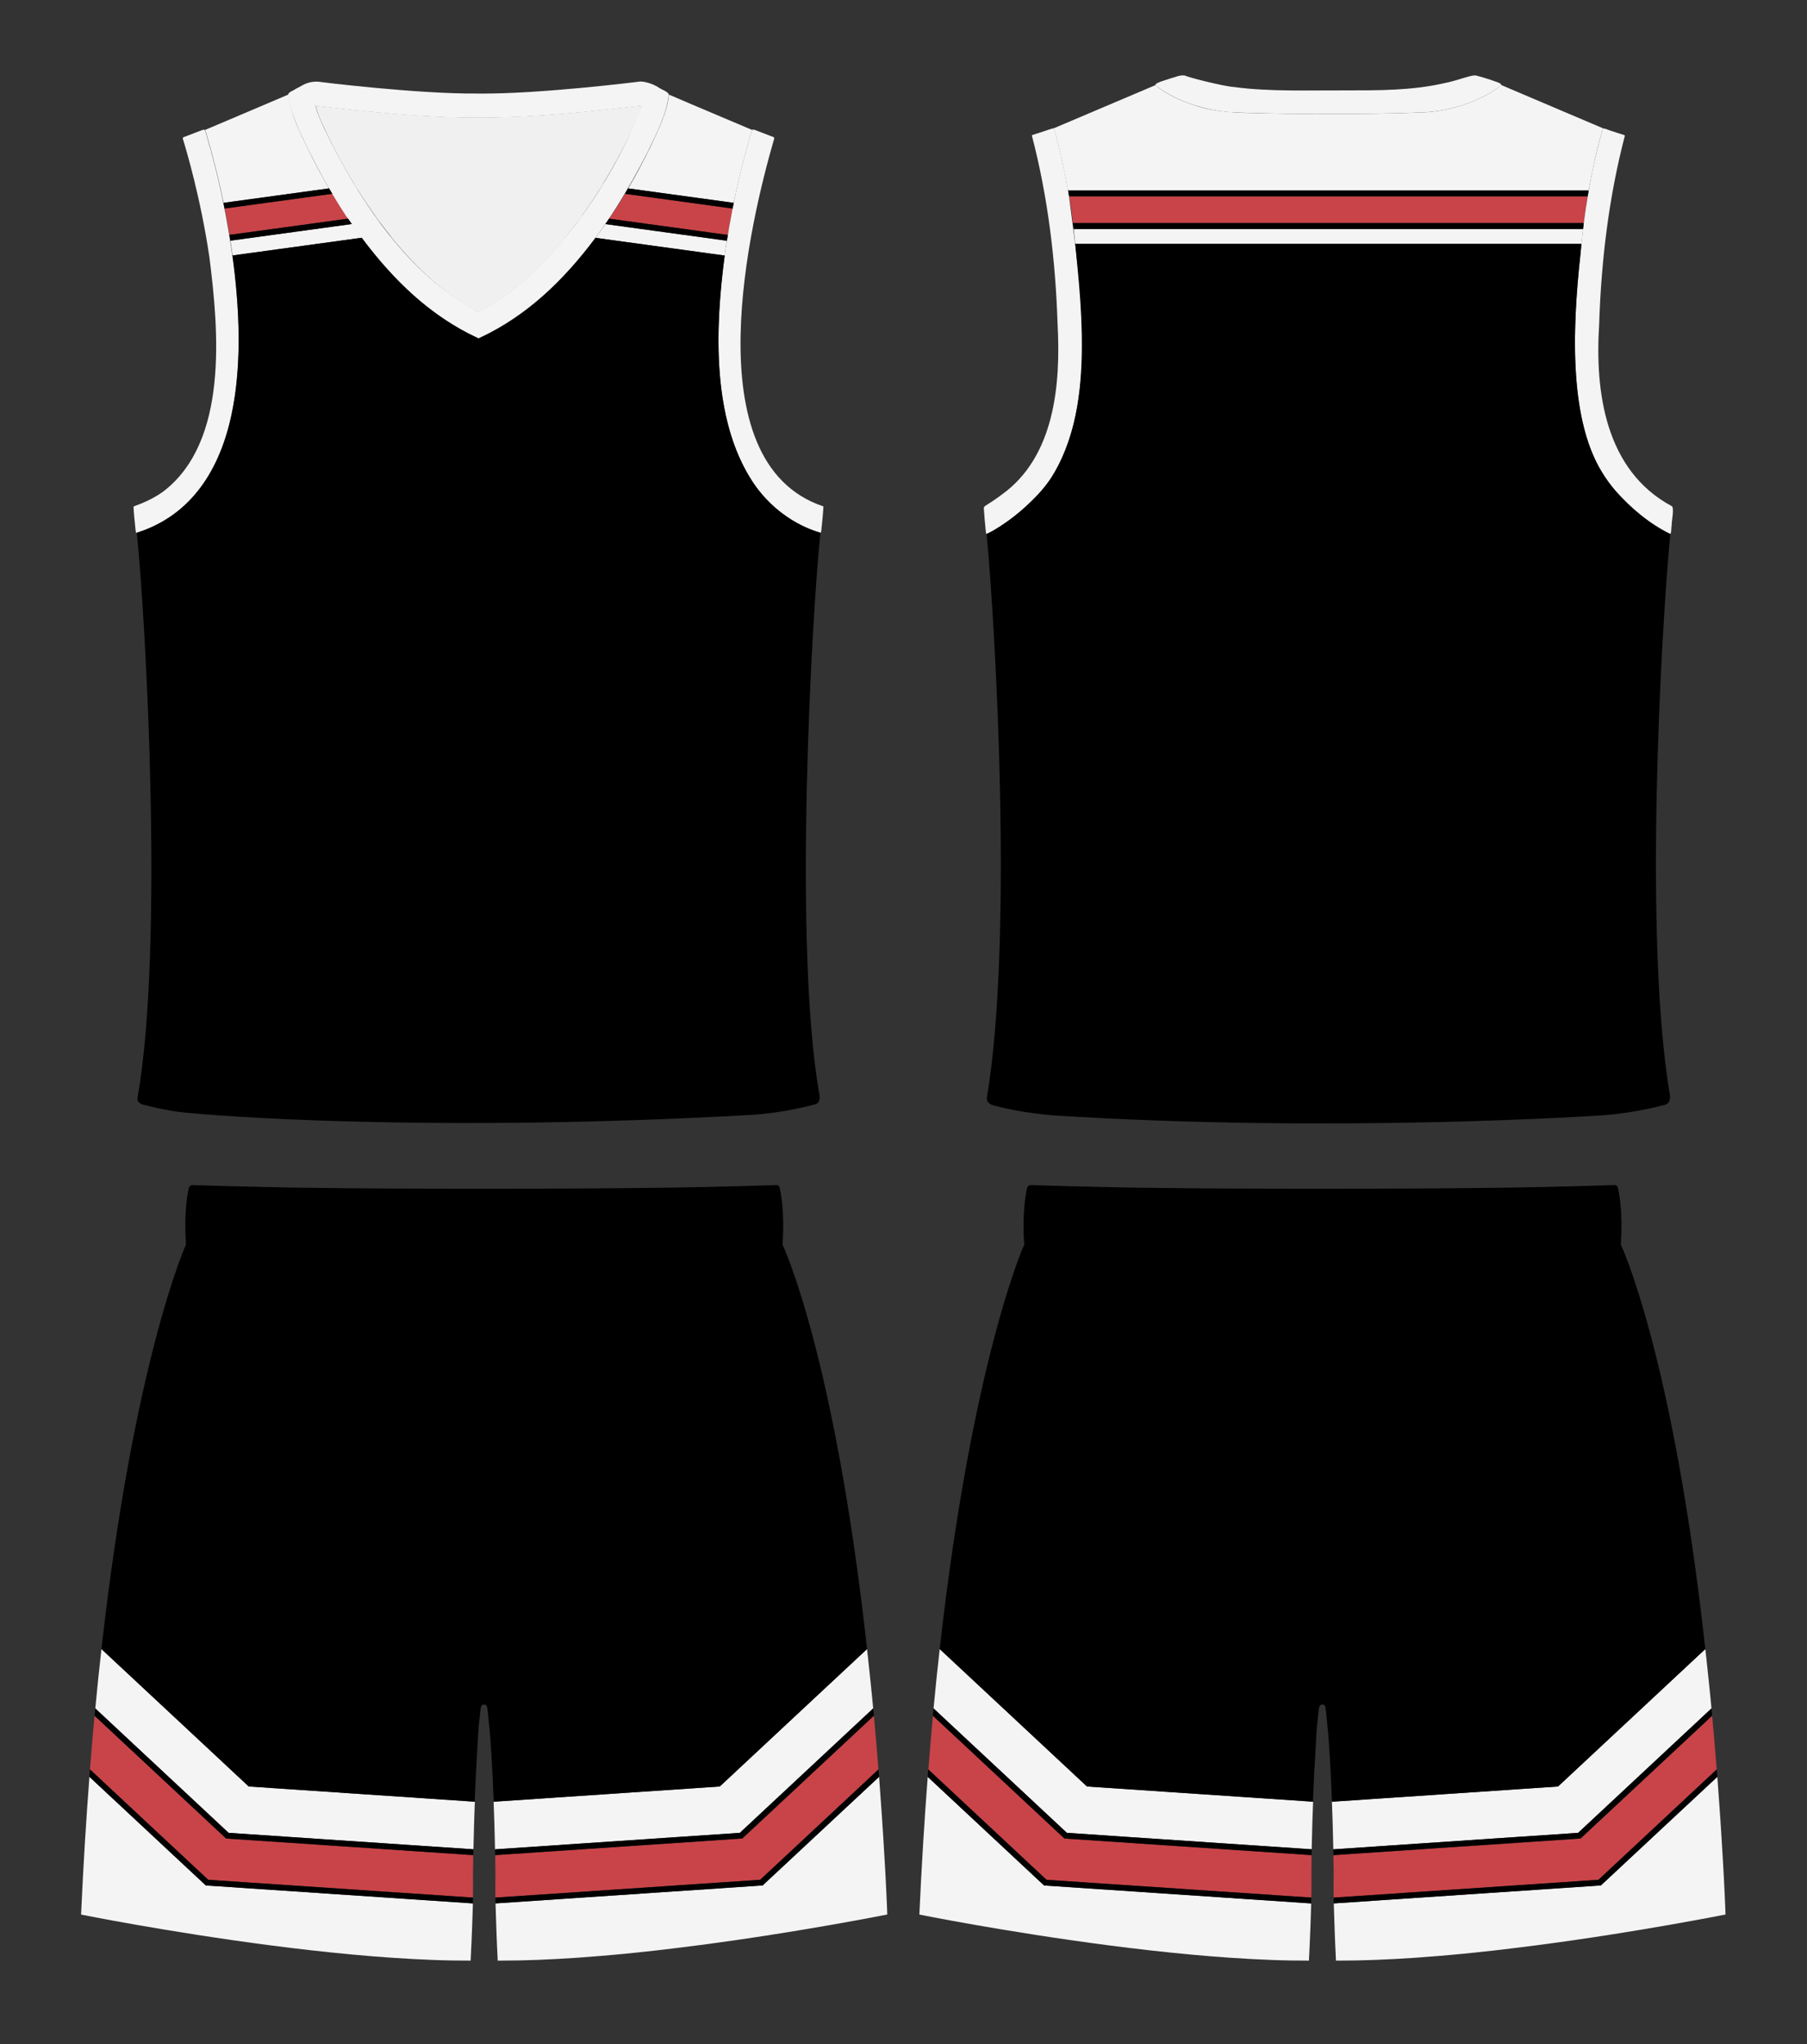 <?xml version="1.0" encoding="utf-8"?>
<!-- Generator: Adobe Illustrator 28.0.0, SVG Export Plug-In . SVG Version: 6.00 Build 0)  -->
<svg version="1.1" id="Layer_1" xmlns="http://www.w3.org/2000/svg" xmlns:xlink="http://www.w3.org/1999/xlink" x="0px" y="0px"
	 viewBox="0 0 4417.4 4995.6" style="enable-background:new 0 0 4417.4 4995.6;" xml:space="preserve">
<rect x="0" y="0" width="4417.4" height="4995.6" fill="#333333" stroke="none"/>
<g id="Shorts">
	<g id="Color_3">
		<path style="fill:#C84448;" d="M3260.2,4596v0.2c0,2.1-0.2,4.3-0.2,6.5c0,0.6,0,1.3,0,1.9c0,1.9,0,3.9,0,5.8c0,0.8,0,1.6,0,2.4
			c0,1.6,0,3.1,0.1,4.7c0,1.1,0,2.2,0,3.4c0,1,0,2,0,3c0,2.4,0.1,4.9,0.1,7.3c0,0.5,0,1,0,1.5c0,1.7,0.1,3.3,0.1,5l0,0l0,0
			l544.7-36.8h0.2l102.1-6.9h0.3l289.1-269.7l0,0c-0.4-5.4-0.8-10.7-1.3-16c0-0.5-0.1-1-0.1-1.5c-3.1-38.9-6.4-76.8-9.8-113.8
			l-305.2,284.8l-16.4,15.3l-22.4,1.5l-581.9,39.1l0.4,23.6v0.1c0,4.8,0.2,9.4,0.3,14.2c0,1.6,0,3.2,0,4.8c0,1.5,0,3.1-0.1,4.7
			c0,4.7,0,9.7,0,14.8l0,0L3260.2,4596z"/>
		<path style="fill:#C84448;" d="M3206,4595.7c0-6.8,0-13.4-0.1-19.5c-0.1-6.4,0.3-12.5,0.3-18.9v-23.7l-581.5-39.1l-22.4-1.5
			l-16.4-15.3l-305.2-284.8c-3.9,42.4-7.7,86.2-11.2,131.3l288.9,269.7h0.3l102.1,6.9h0.2l544.7,36.6c0.3-14.4,0.3-28.3,0.3-41.4
			V4595.7z"/>
		<path style="fill:#C84448;" d="M1211,4595.8L1211,4595.8c0,2.1-0.2,4.6-0.2,6.8c0,0.6,0,1.3,0,1.9c0,1.9,0,3.9,0,5.8
			c0,0.8,0,1.6,0,2.4c0,1.6,0,3.1,0.1,4.7c0,1.1,0,2.2,0,3.4c0,1,0,2,0,3c0,2.4,0.1,4.9,0.1,7.3c0,0.5,0,1,0,1.5
			c0,1.7,0.1,3.3,0.1,5l0,0l0,0l544.7-36.8h0.2l102.1-6.9h0.3l289.1-269.7l0,0c-0.4-5.4-0.8-10.7-1.3-16c0-0.5-0.1-1-0.1-1.5
			c-3.1-38.9-6.4-76.8-9.8-113.8l-305.2,284.8l-16.4,15.3l-22.4,1.5l-581.7,39.1v-2.5c0.1,8.7,0.2,17.5,0.2,26.1v0.1
			c0,4.8,0.2,9.4,0.3,14.2c0,1.6,0,3.2,0,4.8c0,1.5,0,3.1-0.1,4.7C1211,4585.7,1211,4590.7,1211,4595.8L1211,4595.8z"/>
		<path style="fill:#C84448;" d="M508.8,4593.9h0.3l102.1,6.9h0.2l544.7,36.6c0.3-14.4,0.3-28.6,0.3-41.7l0,0l0,0
			c0-6.8,0-13.4-0.1-19.5c-0.1-6.4,0.3-12.5,0.3-18.9c0-8.6,0.1-17.4,0.2-26.2v2.5l-581.7-39.1l-22.4-1.5l-16.4-15.3l-305.2-284.8
			c-3.9,42.4-7.7,86.2-11.2,131.3L508.8,4593.9z"/>
	</g>
	<g id="Color_2">
		<path style="fill:#F4F4F4;" d="M3701.4,4489.7h0.2l14.9-1l141.4-9.5l326-304.1l0,0c-0.6-6-1.1-11.9-1.7-17.8
			c-0.1-0.6-0.1-1.2-0.2-1.8c-0.6-5.9-1.1-11.7-1.7-17.5c0-0.2,0-0.3-0.1-0.5c-0.6-6-1.2-12-1.8-18v-0.1c-0.6-5.8-1.2-11.6-1.8-17.4
			c-0.1-0.5-0.1-1.1-0.2-1.6c-0.6-5.8-1.2-11.5-1.8-17.2c0-0.1,0-0.1,0-0.2c-1.2-11.7-2.5-23.2-3.7-34.7c-0.1-0.5-0.1-1-0.2-1.5
			c-0.6-5.6-1.2-11.2-1.9-16.8l-360.1,335.9l-552.7,37.2l0,0c0.3,8.5,0.6,17.1,0.9,25.6c0,0.7,0,1.3,0.1,2
			c0.3,7.9,0.5,15.7,0.8,23.6c0.1,2.5,0.1,4.9,0.2,7.4c0.2,6.1,0.4,12.1,0.5,18.2c0.2,8.5,0.4,17.1,0.6,25.6c0,0.1,0,0.1,0,0.2
			c0.1,4.6,0.2,9.2,0.3,13.8l0,0L3701.4,4489.7z"/>
		<path style="fill:#F4F4F4;" d="M4217.5,4659c-0.1-1.4-0.1-2.7-0.2-4.1c-0.3-6.5-0.6-13-0.9-19.5c0-0.9-0.1-1.9-0.1-2.8
			c-0.3-6.2-0.6-12.5-0.9-18.6c0-0.7-0.1-1.4-0.1-2.1c-0.3-6.7-0.7-13.4-1-20c0-0.9-0.1-1.7-0.1-2.6c-0.7-13.8-1.5-27.6-2.3-41.2
			c0-0.3,0-0.6-0.1-0.9c-4-71.2-8.6-139.4-13.6-204.9l-268.3,250.1l-16.4,15.3l-22.4,1.5l-630.5,42.4c0.1,2.7,0.1,5.3,0.2,8l0,0l0,0
			l0,0l0,0c0.6,20.7,1.3,41.3,2,59.9c0,0.9,0.1,1.9,0.1,2.8c0.1,1.8,0.1,3.7,0.2,5.4c0,0.9,0.1,1.8,0.1,2.7c0.1,3.5,0.3,7,0.4,10.3
			c0.2,5,0.4,9.7,0.6,14.2c0.1,1.5,0.1,2.9,0.2,4.3c0,0.7,0.1,1.4,0.1,2.1c0.1,1.4,0.1,2.7,0.2,4c0.1,1.3,0.1,2.5,0.2,3.8
			c0.2,4.2,0.4,8,0.5,11.1c0,0.9,0.1,1.7,0.1,2.5c0.3,5.6,0.4,8.7,0.4,8.7c3,0,6,0,9.1,0c57.7,0,119.3-2.5,182.3-6.8
			c3.3-0.2,6.6-0.5,10-0.7c36.5-2.6,73.5-5.8,110.4-9.3c3.4-0.3,6.7-0.7,10.1-1c16.8-1.7,33.5-3.4,50.2-5.3c3.3-0.4,6.7-0.7,10-1.1
			c6.7-0.7,13.3-1.5,20-2.3c3.3-0.4,6.6-0.8,9.9-1.2c6.6-0.8,13.2-1.6,19.8-2.4c9.9-1.2,19.7-2.4,29.5-3.6c6.5-0.8,13-1.6,19.5-2.5
			c16.2-2.1,32.2-4.2,48.1-6.4c6.3-0.9,12.6-1.7,18.9-2.6c28.2-3.9,55.6-7.9,82.1-11.9c5.9-0.9,11.7-1.8,17.5-2.7
			c2.9-0.4,5.8-0.9,8.6-1.3c14.3-2.2,28.3-4.4,41.9-6.6c8.2-1.3,16.2-2.6,24.1-3.9c5.3-0.9,10.5-1.7,15.6-2.6
			c128.3-21.1,214.7-38.5,214.7-38.5C4218.1,4672.3,4217.8,4665.6,4217.5,4659z"/>
		<path style="fill:#F4F4F4;" d="M2297.2,4030L2297.2,4030c-5.3,46.5-10.3,94.8-15,145.1l326,304.1l141.4,9.5l14.9,1h0.2l441.9,29.7
			c0-0.3,0-0.7,0-1c0.1-4.3,0.2-8.7,0.3-13c0.7-34.1,1.8-68.2,3.1-102.4h-0.2l-552.5-37.2L2297.2,4030z"/>
		<path style="fill:#F4F4F4;" d="M3199.8,4791.4c0,0,3.5-65.6,5.3-131.8l0,0c0.1-2.7,0.1-5.3,0.2-8l-630.5-42.4l-22.4-1.5
			l-16.4-15.3l-268.1-250.2c-8,104.9-15,217.1-20.4,336.7l0,0c0.1,0,52,10.5,135,25c169.9,29.7,470.3,76.5,724,85.8
			C3138.5,4791,3169.7,4791.5,3199.8,4791.4z"/>
		<path style="fill:#F4F4F4;" d="M1652.1,4489.7h0.2l14.9-1l141.4-9.5l326-304.1l0,0c-0.6-6-1.1-11.9-1.7-17.8
			c-0.1-0.6-0.1-1.2-0.2-1.8c-0.6-5.9-1.1-11.7-1.7-17.5c0-0.2,0-0.3-0.1-0.5c-0.6-6-1.2-12-1.8-18v-0.1c-0.6-5.8-1.2-11.6-1.8-17.4
			c-0.1-0.5-0.1-1.1-0.2-1.6c-0.6-5.8-1.2-11.5-1.8-17.2c0-0.1,0-0.1,0-0.2c-1.2-11.7-2.5-23.2-3.7-34.7c-0.1-0.5-0.1-1-0.2-1.5
			c-0.6-5.6-1.2-11.2-1.9-16.8l-360.1,335.9l-552.7,37.2l0,0c0.3,8.5,0.6,17.1,0.9,25.6c0,0.7,0,1.3,0.1,2
			c0.3,7.9,0.5,15.7,0.8,23.6c0.1,2.5,0.1,4.9,0.2,7.4c0.2,6.1,0.4,12.1,0.5,18.2c0.2,8.5,0.4,17.1,0.6,25.6c0,0.1,0,0.1,0,0.2
			c0.1,4.6,0.2,9.2,0.3,13.8l0,0L1652.1,4489.7z"/>
		<path style="fill:#F4F4F4;" d="M2168.3,4659c-0.1-1.4-0.1-2.7-0.2-4.1c-0.3-6.5-0.6-13-0.9-19.5c0-0.9-0.1-1.9-0.1-2.8
			c-0.3-6.2-0.6-12.5-0.9-18.6c0-0.7-0.1-1.4-0.1-2.1c-0.3-6.7-0.7-13.4-1-20c0-0.9-0.1-1.7-0.1-2.6c-0.7-13.8-1.5-27.6-2.3-41.2
			c0-0.3,0-0.6-0.1-0.9c-4-71.2-8.6-139.4-13.6-204.9l-268.3,250.1l-16.4,15.3l-22.4,1.5l-630.5,42.4c0.1,2.7,0.1,5.3,0.2,8l0,0l0,0
			l0,0l0,0c0.6,20.7,1.3,41.3,2,59.9c0,0.9,0.1,1.9,0.1,2.8c0.1,1.8,0.1,3.7,0.2,5.4c0,0.9,0.1,1.8,0.1,2.7c0.1,3.5,0.3,7,0.4,10.3
			c0.2,5,0.4,9.7,0.6,14.2c0.1,1.5,0.1,2.9,0.2,4.3c0,0.7,0.1,1.4,0.1,2.1c0.1,1.4,0.1,2.7,0.2,4s0.1,2.5,0.2,3.8
			c0.2,4.2,0.4,8,0.5,11.1c0,0.9,0.1,1.7,0.1,2.5c0.3,5.6,0.4,8.7,0.4,8.7c3,0,6,0,9.1,0c57.7,0,119.3-2.5,182.3-6.8
			c3.3-0.2,6.6-0.5,10-0.7c36.5-2.6,73.5-5.8,110.4-9.3c3.4-0.3,6.7-0.7,10.1-1c16.8-1.7,33.5-3.4,50.2-5.3c3.3-0.4,6.7-0.7,10-1.1
			c6.7-0.7,13.3-1.5,20-2.3c3.3-0.4,6.6-0.8,9.9-1.2c6.6-0.8,13.2-1.6,19.8-2.4c9.9-1.2,19.7-2.4,29.5-3.6c6.5-0.8,13-1.6,19.5-2.5
			c16.2-2.1,32.2-4.2,48.1-6.4c6.3-0.9,12.6-1.7,18.9-2.6c28.2-3.9,55.6-7.9,82.1-11.9c5.9-0.9,11.7-1.8,17.5-2.7
			c2.9-0.4,5.8-0.9,8.6-1.3c14.3-2.2,28.3-4.4,41.9-6.6c8.2-1.3,16.2-2.6,24.1-3.9c5.3-0.9,10.5-1.7,15.6-2.6
			c128.3-21.1,214.7-38.5,214.7-38.5C2168.9,4672.3,2168.6,4665.6,2168.3,4659z"/>
		<path style="fill:#F4F4F4;" d="M248,4030L248,4030c-5.3,46.5-10.3,94.8-15,145.1l326,304.1l141.4,9.5l14.9,1h0.2l441.9,29.7
			c0-0.3,0-0.7,0-1c0.1-4.3,0.2-8.7,0.3-13c0.7-34.1,1.8-68.2,3.1-102.4h-0.2l-552.5-37.2L248,4030z"/>
		<path style="fill:#F4F4F4;" d="M1150.5,4791.4c0,0,3.5-65.6,5.3-131.8l0,0c0.1-2.7,0.1-5.3,0.2-8l-630.5-42.4l-22.4-1.5
			l-16.4-15.3l-268.1-250.2c-8,104.9-15,217.1-20.4,336.7l0,0c0.1,0,52,10.5,135,25c169.9,29.7,470.3,76.5,724,85.8
			C1089.3,4791,1120.4,4791.5,1150.5,4791.4z"/>
	</g>
	<g id="Color_1_00000007418722896575414910000014869481712776141718_">
		<g id="Color_1">
			<path d="M3206.5,4519.4C3206.5,4519.7,3206.5,4519.1,3206.5,4519.4l-441.9-29.7h-0.2l-14.9-1l-141.4-9.5l-326-304.1l-1.2,12.3
				l-0.5,5.5l0,0l305.2,284.8l16.4,15.3l22.4,1.5l581.7,39.1h0.1L3206.5,4519.4z M3205.6,4637.4l-544.7-36.6h-0.2l-102.1-6.9h-0.3
				l-289.1-269.7l-1,12.5l-0.4,5.6l0,0l268.1,250.2l16.4,15.3l22.4,1.5l630.5,42.4L3205.6,4637.4z"/>
			<path d="M4196.7,4324.2"/>
			<path d="M3260.9,4659.6L3260.9,4659.6L3260.9,4659.6z"/>
			<path d="M3672.6,2902.5c-145.1,2.1-287.5,2.5-433.1,2.5c-149.4,0-296.9-0.2-446.1-2.4v0.1c-12.3-0.2-24.6-0.4-37-0.6
				c-20.6-0.3-41.3-0.9-62-1.3c-57.6-1.2-115.6-2.7-174.1-4.6c-4.5-0.2-8.6,2.9-9.6,7.4c-3.9,17.5-12,64.6-6.8,137.7
				c0,0-127.1,279.4-206.7,988.7l360,335.9l552.5,37.2c0.2-6.3,0.5-12.5,0.7-18.8c1.5-35.6,3.2-71.2,5.5-106.7
				c1.7-27.1,2.5-55.6,6.1-82.6c1-7.7,1.3-17.6,3.5-25c0.8-2.7,3.9-4.4,7.3-4.4c5.8,0,6.8,4.3,7.5,8c1.7,8.5,2.6,24.3,3.6,32.8
				c3.3,29.1,5.2,58.3,7,87.5c2.2,36.2,3.8,72.4,5.2,108.6c0,0.2,0,0.4,0,0.6l552.7-37.2l360-335.9c0,0-0.6-5.7,0,0
				c-79.4-721.6-206.6-988.7-206.6-988.7c5.4-75.6-3.5-123.4-7.2-139.4c-0.8-3.5-3.9-5.9-7.5-5.8c-59.3,1.9-118.2,3.6-175.9,4.8l0,0
				c-20.3,0.4-40.5,0.8-60.6,1.1l0,0c-12.4,0.2-25.9,0.4-38.2,0.6L3672.6,2902.5z"/>
			<path d="M4185.5,4192.9L4185.5,4192.9l-0.5-5.5c-0.4-4.1-0.8-8.2-1.2-12.3l0,0l-326,304.1l-141.4,9.5l-14.9,1h-0.2l-441.9,29.7
				l0,0l0,0l0.2,11.7v2.5l581.7-39.1l22.4-1.5l16.4-15.3L4185.5,4192.9"/>
			<path d="M4198.1,4342.3L4198.1,4342.3l-0.2-2.4c-0.4-5.3-0.8-10.5-1.2-15.7l0,0l-289.1,269.7h-0.3l-102.1,6.9h-0.2l-544.7,36.6
				l0,0l0,0l0,0c0.1,7.3,0.1,6.8,0.3,14.2l0,0l0,0l630.5-42.4l22.4-1.5l16.4-15.3L4198.1,4342.3"/>
			<path d="M2147.5,4324.2"/>
			<path d="M1211.7,4659.6L1211.7,4659.6L1211.7,4659.6z"/>
			<path d="M1623.4,2902.5c-145.1,2.1-287.5,2.5-433.1,2.5c-149.4,0-296.9-0.2-446.1-2.4v0.1c-12.3-0.2-24.6-0.4-37-0.6
				c-20.6-0.3-41.3-0.9-62-1.3c-57.6-1.2-115.6-2.7-174.1-4.6c-4.5-0.2-8.6,2.9-9.6,7.4c-3.9,17.5-12,64.6-6.8,137.7
				c0,0-127.1,279.4-206.7,988.7l360,335.9l552.5,37.2c0.2-6.3,0.5-12.5,0.7-18.8c1.5-35.6,3.2-71.2,5.5-106.7
				c1.7-27.1,2.5-55.6,6.1-82.6c1-7.7,1.3-17.6,3.5-25c0.8-2.7,3.9-4.4,7.3-4.4c5.8,0,6.8,4.3,7.5,8c1.7,8.5,2.6,24.3,3.6,32.8
				c3.3,29.1,5.2,58.3,7,87.5c2.2,36.2,3.8,72.4,5.2,108.6c0,0.2,0,0.4,0,0.6l552.7-37.2l360-335.9l0,0
				c-79.4-721.6-206.6-988.7-206.6-988.7c5.4-75.6-3.5-123.4-7.2-139.4c-0.8-3.5-3.9-5.9-7.5-5.8c-59.3,1.9-118.2,3.6-175.9,4.8l0,0
				c-20.3,0.4-40.5,0.8-60.6,1.1l0,0c-12.4,0.2-25.9,0.4-38.2,0.6L1623.4,2902.5z"/>
			<path d="M2134.6,4175.1"/>
			<path d="M1211.1,4637.4"/>
			<path d="M2136.3,4192.9L2136.3,4192.9l-0.5-5.5c-0.4-4.1-0.8-8.2-1.2-12.3l0,0l-326,304.1l-141.4,9.5l-14.9,1h-0.2l-441.9,29.7
				l0,0l0,0l0.2,11.7v2.5l581.7-39.1l22.4-1.5l16.4-15.3L2136.3,4192.9"/>
			<path d="M1211.4,4651.6L1211.4,4651.6c-0.2-7.4-0.2-6.9-0.3-14.2l0,0l0,0l0,0l544.7-36.6h0.2l102.1-6.9h0.3l289.1-269.7l0,0
				c0.4,5.2,0.8,10.4,1.2,15.7l0.2,2.4l0,0l-268.2,250.1l-16.4,15.3l-22.4,1.5L1211.4,4651.6z"/>
		</g>
		<path d="M1156.1,4637.4l-544.4-36.6h-0.2l-102.1-6.9h-0.3L220,4324.2l-1,12.5l-0.4,5.6l0,0l268.2,250.1l16.4,15.3l22.4,1.5
			l630.5,42.4l0,0V4637.4z M1157.2,4519.4l-441.9-29.7h-0.2l-14.9-1l-141.4-9.5l-326-304.1l-1.2,12.3l-0.5,5.5l0,0l305.2,284.8
			l16.4,15.3l22.4,1.5l581.7,39.1L1157.2,4519.4z"/>
	</g>
</g>
<g id="Jersey">
	<g id="Color_3_00000181796004705482777670000010410085112061544852_">
		<g>
			<path style="fill:#C84448;" d="M2615.1,489c3.1,18.7,5.7,37.5,7.9,56.2h1248.6c2.7-21.9,5.8-43.7,9.4-65.5H2613.5
				C2614,482.9,2614.6,486,2615.1,489z"/>
		</g>
		<g>
			<path style="fill:#C84448;" d="M1779.8,570.8c3.5-20.4,7-40.9,11.1-61.2l-263-36c-13.4,22.1-25,40.4-38.9,60.8l290.2,39.8
				C1779.4,573,1779.6,571.9,1779.8,570.8z"/>
			<path style="fill:#C84448;" d="M834.7,509.5c-7.1-11-14.6-23-22.4-36l-263,36c4.4,21.3,8,43,11.7,64.5l290.2-39.7
				C845.6,526.2,840.1,517.9,834.7,509.5z"/>
		</g>
	</g>
	<g id="Color_2_00000096773107330741946300000016807000130045313155_">
		<g id="Color_2_00000100379312072352433250000015289052367938456984_">
			<path style="fill:#F4F4F4;" d="M3669.9,207.8c-26.9,22.7-60.4,37.6-93.6,48.9c-29.4,9.6-59.9,15.6-90.8,17.6
				c-25.6,1.2-51.3,1.8-77.1,2.6c-67.1,1.5-136.5,1.9-203.7,1.6c0.2,0.1,0.6,0.1,0.9,0.1c-42-0.3-84.6-0.9-126.5-1.9
				c-54.3-1.2-108.6-1.7-160.4-19.9c-33.6-11-66.8-26.1-94.3-48.7c-52.4,22.2-199.9,84.8-248.8,105.6c0.1,0,0.2,0.1,0.3,0.1
				c14.9,48.8,25.9,101.6,35.1,151.8h1272.6c9.1-50.2,20.2-102.8,34.8-151.6v-0.1c0.2-0.1,0.3-0.2,0.5-0.3
				C3870.7,293,3722.6,230.1,3669.9,207.8L3669.9,207.8z"/>
			<path style="fill:#F4F4F4;" d="M2628.6,596.1h1237.5c1.2-12.1,2.5-24.3,3.9-36.6H2624.7C2626.1,571.8,2627.4,584,2628.6,596.1z"
				/>
			<g>
				<path style="fill:#F4F4F4;" d="M2826.1,209.4c27.6,21.5,59.7,36.6,92.8,47.3c19.7,6.3,39.8,11.3,60.2,14.3
					c10,1.4,19.7,2.6,29.8,3.2c0.1,0,1.6,0.1,1.7,0.1c62.8,2.6,126.2,3.7,189.2,4.1l5.7,0.1c0.1,0,0.3,0,0.4,0c-0.3,0-0.7,0-0.9-0.1
					c67.2,0.3,136.6-0.1,203.7-1.6c25.8-0.8,51.5-1.4,77.1-2.6c30.9-2.1,61.4-8,90.8-17.6c33.3-11.2,66.1-26.3,93.5-48.6
					c1.5-5.2-21.2-10.5-25.1-12.6c-10.1-3.4-24.7-7.8-35.2-10.5c-11.1-3.7-43.2,11.4-79.3,18.4c-79.1,18.1-160.9,17.6-241.6,17.6
					c-88.8-0.5-185,3.6-272.7-8.3c-25.8-1.8-110.6-23.3-119.6-27.9c-11.2-2.6-26.8,5.1-37.7,7.7
					C2854.8,194.4,2816.4,203.9,2826.1,209.4z"/>
				<path style="fill:#F4F4F4;" d="M2412.2,1304.7c0.2-0.1,0.4-0.1,0.6-0.2c4.4-2.1,9-4.3,13.4-6.6l0,0
					c53.1-31.7,101.9-72.8,138.6-122.7c125.8-191.1,74.9-485.3,47.2-705.3l0,0l0,0c-0.7-3.5-1.2-6.9-1.9-10.4l0,0
					c-0.4-2-0.7-4.1-1.1-6.1l0,0c-8.7-46-19.2-95.1-32.9-139.8c-0.1,0-0.2-0.1-0.3-0.1c-3.7,0.1-17.8,5.4-23.6,7.2
					c-8.2,2.7-15.8,5.4-24,7.8c-1.4,0.4-4.9,1.2-5.7,2.7c39.2,149.4,58,306.5,62.9,461.5c7.8,147.3-7,323.7-137.1,416.5
					c-13,9.9-26.3,18.6-40.1,27.3c-2.1,1.4-3.4,3.8-3.1,6.3c0.9,13.4,3.2,42.7,5,57.8c0.3,2,0.3,4,2,3.9
					C2412.2,1304.7,2412.2,1304.7,2412.2,1304.7z"/>
				<path style="fill:#F4F4F4;" d="M4086.5,1236.8c-161.6-87-187.8-276.9-177.2-443.8c4.9-155,23.7-312,62.9-461.5
					c-0.8-1.5-4.2-2.3-5.7-2.7c-8.2-2.4-16-5.1-24-7.8c-5.9-1.3-20.3-8.2-24-7c-0.1,0-0.1,0.1-0.2,0.1
					c-28.9,100.3-46.7,209.3-55,312c-18.1,158.8-30.4,395.3,53.6,529c0,0,0,0.2,0.1,0.2c9.3,14.9,19.3,29.5,30.8,42.7l0,0
					c38.2,42.3,82.9,81.7,134.6,106.7c3.8,1.3,3-15.3,4.1-20.6C4086.4,1272.9,4093.7,1239.9,4086.5,1236.8z"/>
			</g>
			<path style="fill:#F4F4F4;" d="M334.1,1302c0.3,0,0.6-0.1,0.8-0.1c35.6-10.5,69.5-28.9,98.6-52l0,0c2.5-1.9,5.6-4.5,8-6.6l0,0
				c194.1-166.6,147.6-542.9,100.1-768.4l0,0c-10.2-48.2-22.7-96.2-36.4-143.6l-1.7-5.8c-0.1-0.5-0.3-1-0.4-1.4l-0.3-1.1
				c-0.1-0.4-0.2-0.7-0.9-2.3c-0.5-0.8-0.7-2.2-1.3-2.9c-1.2-1.5-3.4-0.9-6-0.1l-36.2,13.9c-0.6,0.2-1.1,0.4-1.6,0.6l-5.9,2.2
				c-3.2,1-4.7,2.3-3.7,5.5c8.3,26.9,43.7,145.7,64.8,289.3c22.5,178.3,47.6,451.4-114.5,573.2c-16.2,11.4-33.9,20.6-52.2,28.1
				c-5.5,2.1-11,4.4-16.6,6.4c-1,0.4-2.1,0.6-2.3,1.7c0.7,16.4,2.6,32.7,4.2,48.9c0.5,4.7,0.8,9.7,1.8,14.3c0,0.2,0.1,0.6,0.4,0.7
				c0.3,0,0.7-0.1,1-0.1C334.1,1302,334.1,1302,334.1,1302z"/>
			<path style="fill:#F4F4F4;" d="M2012.7,1237.5c-321.8-107.7-177.5-701.6-120.3-897.9c2.2-5.4-6.3-5.9-9.6-7.7
				c-0.5-0.2-1-0.4-1.6-0.6l-36.2-13.9c-4.4-1.3-6.1-1.3-7.3,3c-1.3,3-2.3,7.6-3.3,10.6c-2.4,8.4-5.6,19.3-7.9,27.7
				c-10.4,38.3-20.4,77.1-28.5,115.9l0,0c-43.9,208.9-81.4,516.9,41.9,702.9c0,0,0,0,0,0.1c16.2,24.4,35.7,46.7,58.1,65.5l0,0
				c31,26.3,67.8,47.1,106.7,58.6c0.2,0.1,0.6,0.1,0.9,0.1c3,0.8,2.4-13.7,3.3-16.4c1.4-15.7,3.4-31.4,4-47.4
				C2013.1,1238.2,2012.9,1237.7,2012.7,1237.5z"/>
			<path style="fill:#F4F4F4;" d="M1772.3,619.6c1.5-10.2,2.9-21.1,4.6-31.3L1480,547.6c-8,11.5-16.1,22.7-24.2,33.7l315.9,43.3
				L1772.3,619.6z"/>
			<path style="fill:#F4F4F4;" d="M1794.9,489.8c7.8-38.1,17-76.3,27.1-113.9c3.3-12.7,7.3-26.9,11-39.5c1.9-6.1,3.2-12.9,6.1-18.7
				c-35.6-15.2-136-57.2-203.7-86.5c-4.7,44.3-26.1,85.6-44.4,125.6c-16.7,34.3-37.2,73.3-55.3,103.6l258,35.3L1794.9,489.8z"/>
			<path style="fill:#F4F4F4;" d="M766.5,391.5c-24.4-51.2-54.7-103.3-61.7-160.4c-67.8,29.2-168.1,71.2-203.7,86.5
				c2.9,5.8,4.2,12.6,6.1,18.7c3.9,13.6,8.1,28.5,11.7,42.1c10.3,38.8,19.7,78,27.6,117.3l257.9-35.3
				C792.2,439.6,779.4,416.7,766.5,391.5z"/>
			<path style="fill:#F4F4F4;" d="M860.2,547.5l-296.9,40.7c1.9,11.8,3.5,24.3,5.3,36.1L884.4,581
				C876.2,570.1,868.2,558.9,860.2,547.5z"/>
		</g>
	</g>
	<g id="Color_1_00000065778354812324660300000006583918278438239373_">
		<path style="fill:#F4F4F4;" d="M1635,231.1c-1.1-6.8-18.6-12.7-24.3-16.8c-16.3-11.3-41.8-16.9-49.8-14.6
			c1.6-0.1-245.6,30.8-391.3,28.9c-147.2,1.6-390.8-28.6-391.3-28.9c-3.5-0.4-20.8-1.3-37.9,8.1c-6.2,3.4-12.5,6.8-18.7,10.2
			c-5.5,4.1-15.5,6.2-17.5,13.1c2.9,30.2,15.5,59.1,26.8,86.9c95.5,206.8,230,409.1,432.9,506.2c0.1-0.1,5.7,2.9,5.8,2.9
			c0.1,0,5.6-3,5.8-2.9c186.7-89.1,311.6-264.8,408-453.2C1604.6,326.5,1629.4,280.6,1635,231.1z M1567.9,258.5
			c-64.3,179.9-228.1,420.7-398.3,503.2c-169.7-86.9-292-271.8-375.5-444.6c-9.3-21.2-18.8-39.2-23.2-60.6c0.1,0,0.2,0.1,0.3,0.1
			c0.2,0.7,0.3,1.2,0.5,1.9c132.1,15.6,265.7,29.5,398.4,29.1c131.1,0.3,262-13.5,391.7-28.5
			C1561.8,259.1,1564.7,258.7,1567.9,258.5z M1568.4,258.3L1568.4,258.3L1568.4,258.3L1568.4,258.3z"/>
		<path style="fill:#F0F0F0;" d="M1567.8,257.9c-128.3,14.9-257.3,28.7-386.9,29.2c-136.4,1-273.5-13-409.2-29.1
			c-0.1-0.3-0.1-0.5-0.2-0.8c4.9,23.5,16.3,44.7,26.6,67.6c20.3,42.3,42.2,83.4,66.9,123.7l0,0v0.5c2.9,4.8,5.8,9.5,8.8,14.2h0.3
			c13.9,22.1,28.7,44.3,43.6,65l0,0v0.5c3.4,4.8,6.9,9.5,10.4,14.2h0.4c9.2,12.5,18.6,24.6,27.9,36.2l0,0v0.5
			c60.2,73.8,134.2,144.7,213.6,182.7c79.3-38.1,153.5-108.9,213.5-182.7v-0.5l0,0c9.5-11.6,18.7-23.7,27.9-36.2h0.5
			c3.5-4.7,6.9-9.4,10.4-14.2l-0.1-0.5l0,0c14.9-20.7,29.7-42.9,43.6-65h0.3c3-4.7,5.9-9.4,8.8-14.2l-0.1-0.5l0,0
			c23.5-38.8,44.7-77.5,64.1-118c10.9-23.9,23.9-48.4,29.4-72.7C1568.1,257.8,1567.9,257.8,1567.8,257.9z"/>
		<path d="M2631.4,626.1c18.7,184.7,38.2,444.8-95.4,584c-35.8,36.9-76.9,71.8-123.4,94.6c-0.2,0.1-0.4,0.1-0.6,0.2c0,0,0,0-0.1,0
			c22.9,245.7,64.7,996.4,0.7,1377c-2,14,11.9,19.7,23.5,21.4c23.1,6,50,11.3,74.1,15v-0.3c12.2,1.9,24,3.5,35.5,4.8v0.1
			c9.2,1.1,18,1.9,26.7,2.6v0.2c697,44.3,1337.1,0.5,1349.9-0.4c8.2-0.7,16.6-1.5,25.2-2.4c40.3-4.7,83.1-12.5,122.3-22.8
			c13.2-3.3,14.1-17.2,11.7-28.3c-63-379.7-21.6-1116.6,1.6-1367c-0.3,0-0.6,0.1-0.8-0.1c-62.1-30.3-129.5-90.3-165.4-149.4
			c0,0,0-0.1-0.1-0.1c0,0,0,0,0-0.1c-89.5-144.6-69.1-389.9-50.8-559H2628.6C2629.6,606.2,2630.5,616.2,2631.4,626.1z"/>
		<path d="M2624.7,559.5h1245.2c0.5-4.7,1.1-9.5,1.7-14.3H2623C2623.6,550,2624.2,554.7,2624.7,559.5z"/>
		<path d="M2611.6,469c0.1,0.4,0.1,0.7,0.2,1.1c0.1,0.3,0.1,0.6,0.2,0.9c0,0.3,0.1,0.5,0.1,0.8c0.1,0.3,0.1,0.6,0.2,0.9
			c0.4,2.4,0.8,4.7,1.2,7h1267.6c0.4-2.2,0.8-4.5,1.3-6.8c0-0.1,0-0.1,0-0.2c0.1-0.3,0.1-0.6,0.2-0.9c0-0.3,0.1-0.5,0.1-0.8
			c0.1-0.2,0.1-0.4,0.1-0.6s0-0.3,0.1-0.5c0.1-0.3,0.1-0.6,0.2-0.9c0.2-1.1,0.4-2.3,0.6-3.4H2611
			C2611.2,466.7,2611.4,467.9,2611.6,469z"/>
		<path d="M2005.6,1302c-67.5-19.6-126.9-65.7-165.6-124.2c0,0,0,0,0-0.1c-101.4-154.5-91.3-376.6-68.4-553.2l-315.9-43.3
			c-76.4,102.2-168.9,192.6-279.8,243.1c-0.1-0.1-5.7,2.9-5.8,2.9c-0.1,0-5.6-3-5.8-2.9c-110.9-50.6-203.5-141-279.9-243.3
			l-315.8,43.3c31.3,232.8,38,590.3-234.1,677.5c0,0,0,0-0.1,0c21.3,203.9,67.3,1010.5,1.8,1381.2c-1.9,13.9,13.3,16.9,23.8,19.1
			c23.1,5.8,50,11.3,74,14.9v-0.1c90.4,11.2,629.4,51.4,1406.5,7.5c50.1-3.6,102.4-12.4,151-25.2c12.9-3.6,13.9-16.2,11-27.6
			C1938.7,2304.7,1984.9,1500,2005.6,1302L2005.6,1302z"/>
		<path d="M1777.2,586.5c0.7-4.1,1.3-8.2,2.1-12.3l-290.2-39.8c-3,4.4-6,8.8-9.1,13.2l296.9,40.7
			C1777,587.7,1777.1,587.1,1777.2,586.5z"/>
		<path d="M1791.2,508.1c0.8-4.1,1.7-8.2,2.5-12.3l-258-35.3c-2.6,4.5-5.3,8.9-7.8,13.2l263,36L1791.2,508.1z"/>
		<path d="M804.4,460.4l-257.9,35.3c0.9,4.6,2,9.3,2.8,13.9l263-36C809.7,469.2,807.1,464.9,804.4,460.4z"/>
		<path d="M851.1,534.3L560.9,574c0.7,4.7,1.5,9.4,2.3,14.1l296.9-40.7C857.2,543.1,854.1,538.8,851.1,534.3z"/>
	</g>
</g>
</svg>
